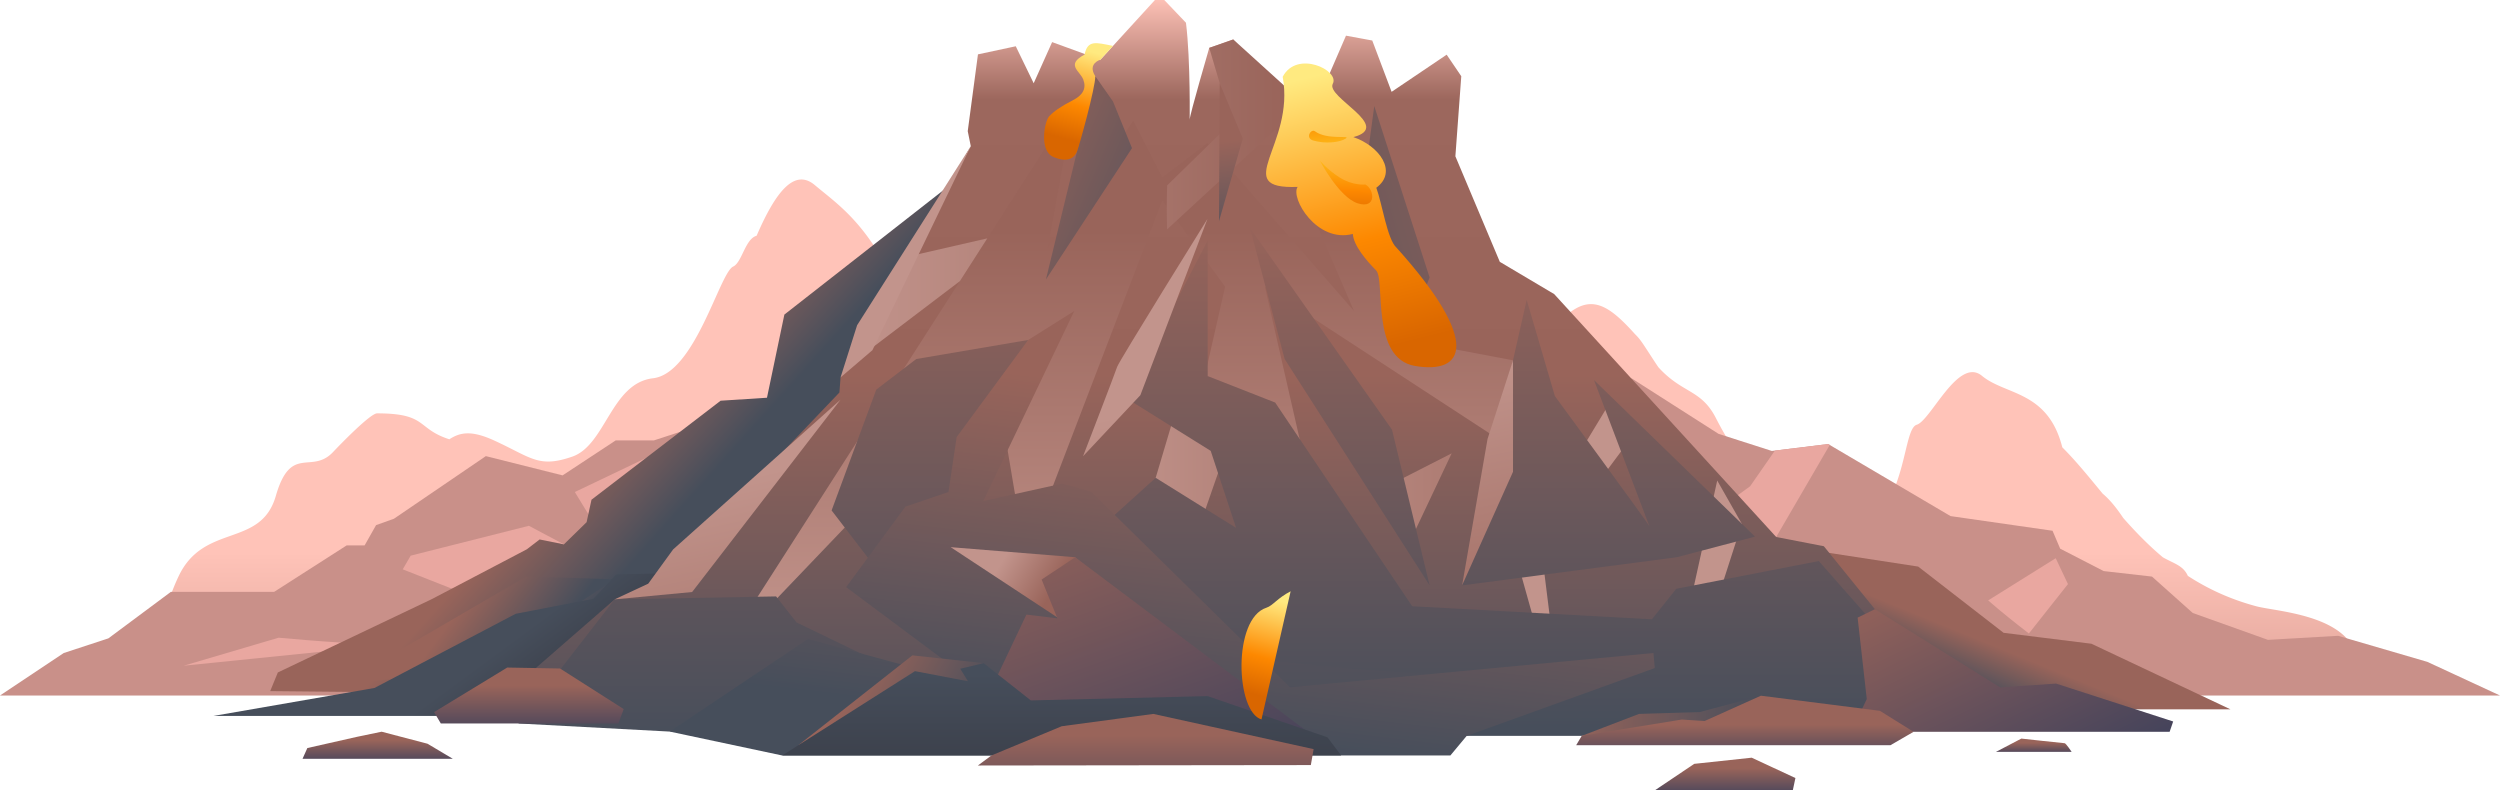 <svg id="_ÎÓÈ_1" data-name="—ÎÓÈ_1" xmlns="http://www.w3.org/2000/svg" xmlns:xlink="http://www.w3.org/1999/xlink" viewBox="0 0 9583.83 3029.88"><defs><style>.cls-1{fill:url(#linear-gradient);}.cls-2{fill:#c99089;}.cls-3{fill:#e9a7a0;}.cls-4{fill:url(#linear-gradient-2);}.cls-5{fill:url(#linear-gradient-3);}.cls-6{fill:url(#linear-gradient-4);}.cls-7{fill:url(#linear-gradient-5);}.cls-8{fill:url(#linear-gradient-6);}.cls-9{fill:url(#linear-gradient-7);}.cls-10{fill:#c2948c;}.cls-11{fill:url(#linear-gradient-8);}.cls-12{fill:url(#linear-gradient-9);}.cls-13{fill:url(#linear-gradient-10);}.cls-14{fill:url(#linear-gradient-11);}.cls-15{fill:url(#linear-gradient-12);}.cls-16{fill:url(#linear-gradient-13);}.cls-17{fill:url(#linear-gradient-14);}.cls-18{fill:url(#linear-gradient-15);}.cls-19{fill:url(#linear-gradient-16);}.cls-20{fill:url(#linear-gradient-17);}.cls-21{fill:url(#linear-gradient-18);}.cls-22{fill:url(#linear-gradient-19);}.cls-23{fill:url(#linear-gradient-20);}.cls-24{fill:url(#linear-gradient-21);}.cls-25{fill:url(#linear-gradient-22);}.cls-26{fill:url(#linear-gradient-23);}.cls-27{fill:url(#linear-gradient-24);}.cls-28{fill:url(#linear-gradient-25);}.cls-29{fill:url(#linear-gradient-26);}.cls-30{fill:url(#linear-gradient-27);}.cls-31{fill:url(#linear-gradient-28);}.cls-32{fill:url(#linear-gradient-29);}.cls-33{fill:url(#linear-gradient-30);}.cls-34{fill:url(#linear-gradient-31);}.cls-35{fill:url(#linear-gradient-32);}.cls-36{fill:url(#linear-gradient-33);}.cls-37{fill:url(#linear-gradient-34);}.cls-38{fill:url(#linear-gradient-35);}.cls-39{fill:url(#linear-gradient-36);}.cls-40{fill:url(#linear-gradient-37);}.cls-41{fill:url(#linear-gradient-38);}.cls-42{fill:url(#linear-gradient-39);}.cls-43{fill:url(#linear-gradient-40);}.cls-44{fill:url(#linear-gradient-41);}</style><linearGradient id="linear-gradient" x1="5086.76" y1="3863.5" x2="5086.76" y2="2838.71" gradientUnits="userSpaceOnUse"><stop offset="0" stop-color="#c2887e"/><stop offset="1" stop-color="#ffc3b8"/></linearGradient><linearGradient id="linear-gradient-2" x1="2659.82" y1="1896.8" x2="2328.63" y2="1599.41" gradientUnits="userSpaceOnUse"><stop offset="0" stop-color="#464e5b"/><stop offset="1" stop-color="#99645a"/></linearGradient><linearGradient id="linear-gradient-3" x1="7789.03" y1="3348.98" x2="7861.37" y2="3172.15" xlink:href="#linear-gradient-2"/><linearGradient id="linear-gradient-4" x1="2021.09" y1="2572.27" x2="1741.24" y2="2361.63" xlink:href="#linear-gradient-2"/><linearGradient id="linear-gradient-5" x1="1905.19" y1="2496.72" x2="2113.21" y2="2779.02" gradientUnits="userSpaceOnUse"><stop offset="0" stop-color="#464e5b"/><stop offset="1" stop-color="#373a44"/></linearGradient><linearGradient id="linear-gradient-6" x1="5039.25" y1="3726.76" x2="5039.25" y2="708.8" gradientUnits="userSpaceOnUse"><stop offset="0" stop-color="#464e5b"/><stop offset="0.52" stop-color="#99645a"/><stop offset="0.87" stop-color="#9c675d"/><stop offset="1" stop-color="#ffc3b8"/></linearGradient><linearGradient id="linear-gradient-7" x1="4376.42" y1="2463.88" x2="4376.42" y2="881.66" gradientUnits="userSpaceOnUse"><stop offset="0" stop-color="#c2948c"/><stop offset="1" stop-color="#99645a"/></linearGradient><linearGradient id="linear-gradient-8" x1="3674.41" y1="1235.87" x2="5198.61" y2="1235.87" xlink:href="#linear-gradient-7"/><linearGradient id="linear-gradient-9" x1="3243.7" y1="1161.26" x2="5055.4" y2="1161.26" xlink:href="#linear-gradient-7"/><linearGradient id="linear-gradient-10" x1="5045.46" y1="2622.37" x2="6645.42" y2="2622.37" xlink:href="#linear-gradient-7"/><linearGradient id="linear-gradient-11" x1="4514.75" y1="2723.4" x2="5949.09" y2="2723.4" xlink:href="#linear-gradient-7"/><linearGradient id="linear-gradient-12" x1="3564.75" y1="2810.08" x2="3564.75" y2="838.5" xlink:href="#linear-gradient-2"/><linearGradient id="linear-gradient-13" x1="5604.98" y1="2810.09" x2="5604.98" y2="838.47" xlink:href="#linear-gradient-2"/><linearGradient id="linear-gradient-14" x1="4639.95" y1="910.78" x2="3823.8" y2="561.81" xlink:href="#linear-gradient-2"/><linearGradient id="linear-gradient-15" x1="4578.6" y1="1865.33" x2="6411.22" y2="1351.08" xlink:href="#linear-gradient-2"/><linearGradient id="linear-gradient-16" x1="6441.36" y1="3530.62" x2="6441.36" y2="1559.01" xlink:href="#linear-gradient-2"/><linearGradient id="linear-gradient-17" x1="5136.2" y1="2810.09" x2="5136.2" y2="838.48" xlink:href="#linear-gradient-2"/><linearGradient id="linear-gradient-18" x1="4143.37" y1="3595.5" x2="4143.37" y2="1442.19" xlink:href="#linear-gradient-2"/><linearGradient id="linear-gradient-19" x1="4752.77" y1="1001.5" x2="4702.37" y2="540.69" xlink:href="#linear-gradient-2"/><linearGradient id="linear-gradient-20" x1="7828.33" y1="3023.43" x2="7390.43" y2="2113.95" gradientUnits="userSpaceOnUse"><stop offset="0" stop-color="#46445b"/><stop offset="1" stop-color="#99645a"/></linearGradient><linearGradient id="linear-gradient-21" x1="6763.03" y1="2774.13" x2="6000.69" y2="2718.78" xlink:href="#linear-gradient-2"/><linearGradient id="linear-gradient-22" x1="6689" y1="2918.78" x2="6689" y2="2778.74" xlink:href="#linear-gradient-20"/><linearGradient id="linear-gradient-23" x1="6613.22" y1="3051.01" x2="6613.22" y2="2945.38" xlink:href="#linear-gradient-20"/><linearGradient id="linear-gradient-24" x1="8071.57" y1="3611.28" x2="8071.57" y2="3568.44" xlink:href="#linear-gradient-20"/><linearGradient id="linear-gradient-25" x1="2027.58" y1="2809.7" x2="2027.58" y2="2628.84" xlink:href="#linear-gradient-20"/><linearGradient id="linear-gradient-26" x1="1447.91" y1="2926.53" x2="1447.91" y2="2838.84" xlink:href="#linear-gradient-20"/><linearGradient id="linear-gradient-27" x1="4440.2" y1="2812.05" x2="4594.76" y2="1512.83" xlink:href="#linear-gradient-2"/><linearGradient id="linear-gradient-28" x1="3865.39" y1="2113.88" x2="4056.55" y2="2233.35" xlink:href="#linear-gradient-7"/><linearGradient id="linear-gradient-29" x1="4484.03" y1="3043.8" x2="4065.05" y2="1865.19" xlink:href="#linear-gradient-20"/><linearGradient id="linear-gradient-30" x1="3700.01" y1="2866.6" x2="3272.34" y2="2615.7" xlink:href="#linear-gradient-2"/><linearGradient id="linear-gradient-31" x1="4069.95" y1="2583.22" x2="4069.95" y2="3093.8" xlink:href="#linear-gradient-5"/><linearGradient id="linear-gradient-32" x1="4392.31" y1="3174.07" x2="4392.31" y2="2819.51" xlink:href="#linear-gradient-20"/><linearGradient id="linear-gradient-33" x1="4722.56" y1="2277.2" x2="4986.66" y2="3488.41" xlink:href="#linear-gradient-7"/><linearGradient id="linear-gradient-34" x1="3616.91" y1="1668.85" x2="3887.23" y2="2908.59" xlink:href="#linear-gradient-7"/><linearGradient id="linear-gradient-35" x1="2773.93" y1="1844.24" x2="3032.66" y2="3030.82" xlink:href="#linear-gradient-7"/><linearGradient id="linear-gradient-36" x1="5613.42" y1="1403.8" x2="5883.44" y2="2642.14" xlink:href="#linear-gradient-7"/><linearGradient id="linear-gradient-37" x1="4356.23" y1="1252.18" x2="4448.51" y2="916" gradientUnits="userSpaceOnUse"><stop offset="0" stop-color="#d96600"/><stop offset="0.39" stop-color="#fd8800"/><stop offset="1" stop-color="#ffea80"/></linearGradient><linearGradient id="linear-gradient-38" x1="5579.63" y1="2055.98" x2="5318.24" y2="1010.42" xlink:href="#linear-gradient-37"/><linearGradient id="linear-gradient-39" x1="5430.64" y1="1572.77" x2="5438.26" y2="1261.94" gradientUnits="userSpaceOnUse"><stop offset="0" stop-color="#d96600"/><stop offset="0.39" stop-color="#fd8800"/><stop offset="1" stop-color="#fedb2a"/></linearGradient><linearGradient id="linear-gradient-40" x1="5348.43" y1="1041.46" x2="5375.03" y2="1365.19" xlink:href="#linear-gradient-39"/><linearGradient id="linear-gradient-41" x1="5063.82" y1="3376.75" x2="5162.15" y2="3018.53" xlink:href="#linear-gradient-37"/></defs><path class="cls-1" d="M8924.7,3044.74c-102.05-27.34-188-68-262.6-116.58-17.71-39.29-50.22-45.74-95.67-71.08-56.64-47.49-106.35-99.06-152.27-151.19,0-.06-.08-.09-.08-.13-30.59-45.94-56.34-74.24-78.51-92.76-52.57-63.8-102.22-125.22-154.76-177.61a.43.43,0,0,0,0,0c-55-217.49-217.17-199-307.91-274.05s-196.2,171.1-249.93,187.34-35.19,280.79-202.29,406.63c-144.63,108.92-102,122.71-164.53,156-92.47-69.52-186-216.92-280.81-382.56-21.47-66.85-43.05-50.59-122.6-205.75-56.77-110.74-127.76-93-220-194.23-7.06-9.13-59.11-91.11-66.19-99.69,0,0,0,0,0,0a189.26,189.26,0,0,0-23.54-27.34c-119.12-132.71-190.4-166-315.25-19.18-34.07,40.1-69.93,81.82-107.34,124.57-55.47,37.86-100.47,102.06-151.36,168.24-48.3,52-98.49,104.34-150.34,156.06,0,0-.06,0-.09.06-65.85,47.31-110.76,3.51-156,51.16q-46.52,42-94.41,82.33c-39,25.1-85,43.37-146.13,50.39-175.93,20.25-172.33,69.2-292.13,247.61-165.06,83.24-335,133.43-505.17,131.42-240.15-2.84-436.77-267.08-603.16-599.89-18.27-107.37-29.2-214.21-28.73-306.67,1.21-238.58-117.23-110.2-226.27-142.63-138.17-351.84-263-426.87-368.11-515.15-78.83-66.23-151,27.64-223.08,194.23-44,12-55.92,102.46-89.95,118.15-51.84,23.91-145.88,409.4-307,428.13s-181.27,256.18-310.09,300.62-155.51,3.92-298.08-61.59c-87.19-40.06-130.8-32.42-172.83-5-127.44-41.24-82.38-99.44-277.06-99.44-25.89,0-143.33,121.41-168.59,148.17-82.83,87.76-161.94-31.57-219.58,168.48s-274.92,102.9-372.13,306.84c-59.4,124.65-57.2,205-101.86,270.9L947,3282.62H9315.23C9315.23,3078.17,9007.14,3066.82,8924.7,3044.74Z" transform="translate(-274.91 -720.53)"/><polygon class="cls-2" points="0 2666.29 9583.83 2666.29 9305.29 2537.26 8963.18 2437.37 8694.36 2452.96 8406.02 2349.95 8249.64 2210.34 8064.44 2189.26 7897.76 2103.35 7868.44 2034.65 7477.44 1978.48 7008.27 1702.21 6792.41 1728.73 6588.09 1663.18 6255.66 1450.92 5739.23 1546.65 5251.72 1728.73 4365.34 1648.14 3330.13 1590.56 2927.45 1550.8 2507.14 1688.16 2360.52 1688.16 2156.71 1822.39 1862.47 1748.59 1510.13 1988.64 1441.7 2013.07 1397.73 2090.86 1328.84 2090.86 1050.77 2269.05 654.88 2269.05 415.39 2447.23 244.36 2503.36 0 2666.29"/><path class="cls-3" d="M2918.19,2750.61q67.53,9.61,134.54,20.66l34.74-58.34c-41.24-37.07-83.19-73.76-123.79-110.68-48.76-44.36-95.94-89.61-145.6-133.56l-54.73,2-284.86,136,60.44,98.86C2665.93,2718.45,2792.71,2732.74,2918.19,2750.61Z" transform="translate(-274.91 -720.53)"/><path class="cls-3" d="M2894,2849.54c-151.81-21.62-457.45-42.09-457.45-42.09l-134-71.29-453.23,114.49-30.53,52.45,245,96.52,142.38-86.68,776.76-24.3,13.83-23.28Q2945.54,2856.95,2894,2849.54Z" transform="translate(-274.91 -720.53)"/><path class="cls-3" d="M3109.58,2561.47q21.93,19.94,44.31,39.84l88.43-148.57-241.55,9.07Q3055,2511.7,3109.58,2561.47Z" transform="translate(-274.91 -720.53)"/><path class="cls-3" d="M1688.37,3190.2c-79.1-4.5-158.21-9.2-236.94-15.66q-54.18-4.47-108.45-9.31L979,3272.55l688.69-70,21-11.27C1688.56,3190.92,1688.48,3190.55,1688.37,3190.2Z" transform="translate(-274.91 -720.53)"/><path class="cls-3" d="M7783.67,3092.75l-22.58,14.1-228.7,74.52c111.57,22.33,222.55,45.71,330.52,74.45l106-15.39C7905.62,3192.12,7842.64,3143.34,7783.67,3092.75Z" transform="translate(-274.91 -720.53)"/><path class="cls-3" d="M8052.69,3149l149.8-189.37-46.94-99.16L7896.62,3022.2C7946.12,3065.58,7998.9,3107.53,8052.69,3149Z" transform="translate(-274.91 -720.53)"/><polygon class="cls-3" points="7008.27 1702.21 6804.15 1727.29 6709.09 1864.17 5601.85 2666.29 5770.57 2666.29 6780.28 2108.11 7014.4 1705.82 7008.27 1702.21"/><polygon class="cls-4" points="3679.38 679.95 3006.9 1205.96 2940.25 1524.73 2762.56 1536.12 2267.52 1915.65 2248.73 2001.84 2161.61 2086.91 2068.69 2068.09 2019.52 2105.79 1654.45 2297.17 1065.11 2577.89 1035.77 2649.39 2487.97 2664.03 3541.14 2522.78 3987.6 878.18 3679.38 679.95"/><path class="cls-5" d="M8292.47,3188.33l-336.74-41.91-327.4-253.88-491.27-75.46-160.17-106.53c-78.57,243-167.11,485.46-240.74,728.94l400.91.22H8825.23Z" transform="translate(-274.91 -720.53)"/><polygon class="cls-6" points="2356.42 2220.74 2017.53 2210.1 1458.37 2535.35 1286.24 2623.09 1821.33 2574.36 2356.42 2220.74"/><polygon class="cls-7" points="2946.46 2187.81 2362.31 2202 2274.69 2295.4 1976.75 2353.08 1435.45 2637.36 818.87 2744.47 2056.6 2744.47 2946.46 2187.81"/><path class="cls-8" d="M7266.67,2814.48,7084,2779.13,6233,1848l-208.53-123.72-170.31-404.54,22.59-307-56-82.6-211.1,142.44-74.16-196.76-100.71-18.58L5293,1184.91l-94.39-135.49-34.45,15.17L5002.62,871.78l-92,32.27s-75.23,257.77-75.23,276.08c0,20.29,4.13-226.54-14.05-372.4l-83.15-87.2h-35.78L4493.27,949.45l-185-67.53-70.7,157.78-68.7-141.79-144.92,31-39.17,294.4,11.68,57.68-499.28,886.42-4.3,57.74-719.35,753.46-142.16,39.5L2282.44,3322l650.41,142.77,4863.21,3.05Z" transform="translate(-274.91 -720.53)"/><polygon class="cls-9" points="4118.31 393.38 2741.28 2542.26 3811.65 1422.63 3931.78 2136.19 4455.58 768.68 4696.61 1099.05 4586.89 1581.11 5167.18 2493.26 4848.88 1099.05 5709.65 1660.93 6011.56 2027.84 5800.18 1381.25 5387.52 1303.26 5374.62 768.68 4828.15 351.99 5190.65 1192.25 4628.86 548.2 4455.58 679.95 4344.45 462.36 4016.61 950.97 4118.31 393.38"/><path class="cls-10" d="M6014.12,3466.67c127.28-144.17,218.75-248,218.75-248l-45.23-362L6542,2380.29l-93-120.54-361.59,597,70.1,250s-119.27,157.67-271.64,359.9Z" transform="translate(-274.91 -720.53)"/><polygon class="cls-10" points="6583.44 2746.67 6666.63 2645.05 6596.27 2259.52 6677.32 2007.98 6583.01 1842.15 6490.72 2260.62 6586.22 2538.11 6450.23 2746.58 6583.44 2746.67"/><path class="cls-11" d="M5198.61,1049.42l-196-177.64-92,32.27,84.81,286.64-246.17,240.56c-2.07,56.22-1.76,112.46-.35,168.71l443.87-409.27Z" transform="translate(-274.91 -720.53)"/><polygon class="cls-12" points="3784.84 913.74 3483.64 982.8 3243.7 1408.78 3679.79 1077.7 3784.84 913.74"/><path class="cls-13" d="M5685,2786.33,5840,2458.41,5547.09,2607.8C5573.93,2640.47,5665.94,2759.5,5685,2786.33Z" transform="translate(-274.91 -720.53)"/><path class="cls-14" d="M4803.05,2261.54c-2.33-2.68-4.74-5.31-7.09-8l-10.57,29.23-270.64,910.44,330.94-376.16,129.87-372.5C4912.15,2386.33,4857.38,2324.13,4803.05,2261.54Z" transform="translate(-274.91 -720.53)"/><polygon class="cls-15" points="3655.32 2039.13 3941.53 1303.26 3512.52 1376.27 3359.33 1493.46 3187.97 1956.72 3460.56 2311.97 3655.32 2039.13"/><polygon class="cls-16" points="3791.86 2821.02 6546.54 2821.02 7510.14 2761.86 6972.28 2150.73 6426.11 2257.08 6332.68 2374.06 5413.67 2324.08 4888.49 1543.24 4629.7 1441.72 4629.7 922.13 4316.84 1526.05 4641.34 1728.48 4738.61 2023.65 4430.38 1831.74 3699.83 2491.61 3791.86 2821.02"/><polygon class="cls-17" points="4266.68 388.99 4339.55 567.91 4009.61 1071.29 4198.86 292.15 4266.68 388.99"/><path class="cls-18" d="M5543.23,1127.14,5509.51,1376s127.09,664.82,140,656.32,105.85-248.15,105.85-248.15Z" transform="translate(-274.91 -720.53)"/><path class="cls-19" d="M6127.49,1870.08,5879.88,2964.65l313.48-41.1,509.56-66.83,299.93-79-617.3-600.16s216.22,570.64,212.73,560.81S6235.61,2239,6235.61,2239Z" transform="translate(-274.91 -720.53)"/><polygon class="cls-20" points="4791.92 873.72 4924.67 1376.27 5480.47 2244.11 5336.34 1647.34 4791.92 873.72"/><path class="cls-21" d="M5849,3309.79c-728-36.46-1262.08-118.49-1563.63-288.63s-288.6-194.44-288.6-194.44l-25.67,590.46-642.58-310.52L3250,3006.87l-618.68,11.27-369.06,475.91,580.12,31,2341-58.94C5254.55,3358.61,6468.36,3340.81,5849,3309.79Z" transform="translate(-274.91 -720.53)"/><polygon class="cls-22" points="4675.68 318.64 4673.03 848.05 4764.31 531.41 4675.68 318.64"/><polygon class="cls-23" points="7096.75 2805.47 8317.31 2805.47 8330.92 2765.81 7881.94 2620.52 7667.59 2635.17 7187.41 2335.38 7121.28 2367.69 7156.3 2679.82 7096.75 2805.47"/><polygon class="cls-24" points="6185.8 2838.45 6063.45 2821.02 6282.98 2736.83 6515.85 2729.74 6750.37 2666.99 6926.32 2787.63 6185.8 2838.45"/><polygon class="cls-25" points="7247.1 2856.75 7335.68 2805.47 7206.8 2725.03 6750.37 2666.99 6534.77 2764.04 6446.79 2758.34 6063.45 2821.02 6042.33 2856.75 7247.1 2856.75"/><polygon class="cls-26" points="6343.67 3029.88 6872.71 3029.88 6882.77 2982.62 6715.21 2904.62 6494.86 2928.25 6343.67 3029.88"/><path class="cls-27" d="M7926.66,3602.71h289.83s-21.79-33.09-26.8-33.09-165.86-17.71-165.86-17.71Z" transform="translate(-274.91 -720.53)"/><polygon class="cls-28" points="2370.45 2773.52 2391.04 2718.36 2146.99 2562.72 1944.46 2559.05 1664.11 2729.83 1689.92 2773.52 2370.45 2773.52"/><polygon class="cls-29" points="1159.74 2908.99 1736.07 2908.99 1638.88 2851.09 1462.98 2805.01 1367.49 2824.89 1178.18 2867.64 1159.74 2908.99"/><polygon class="cls-30" points="6338.5 2503.33 4945.22 2634.83 4182.31 1884.67 4070.82 1854.02 3769.29 1920.86 4118.3 1192.25 3941.53 1303.26 3667.35 1675.54 3635.92 1886.04 3470.81 1942.4 3243.7 2250.76 3748.78 2627.4 3097.32 2449.52 2567.48 2804.55 2998.23 2896.11 5560.07 2896.11 5622.59 2821.02 6343.67 2561.02 6338.5 2503.33"/><polygon class="cls-31" points="4168.68 2186.18 4121.73 2136.19 3644.3 2097.56 4123.44 2413.05 4168.68 2186.18"/><polygon class="cls-32" points="4732.27 2768.84 5000.42 2796.11 4121.73 2136.19 3993.22 2221.73 4053.59 2370.57 3934.81 2356.03 3763.46 2717.12 4732.27 2768.84"/><polygon class="cls-33" points="3784.19 2584.09 3770.67 2542.26 3497.71 2512.32 3060.12 2857 3784.19 2584.09"/><polygon class="cls-34" points="5141.38 2896.11 5088.9 2826.52 4629.37 2668.59 3951.78 2685.07 3770.67 2542.26 3681.16 2563.71 3710.84 2611.75 3507.63 2572.87 2998.53 2896.11 5141.38 2896.11"/><polygon class="cls-35" points="5025.12 2932.97 5035.84 2871.85 4421.18 2736.8 4069.94 2784.1 3800.68 2896.11 3748.78 2934.58 5025.12 2932.97"/><path class="cls-36" d="M4903.77,1559.74s-339.56,545.82-346.25,567.09-130.69,342.68-130.69,342.68l219.64-234Z" transform="translate(-274.91 -720.53)"/><polygon class="cls-37" points="3721.51 560.49 3285.77 1246.77 3222.23 1446.9 3344.41 1342.48 3721.51 560.49"/><polygon class="cls-38" points="3222.23 1532.13 2580.44 2106.19 2484.95 2237.58 2356.42 2297.61 2653.32 2269.49 3222.23 1532.13"/><polygon class="cls-39" points="5800.18 1381.25 5800.18 1808.65 5604.97 2244.11 5702.56 1682.79 5800.18 1381.25"/><path class="cls-40" d="M4541.61,896.54l-48.34,52.91s-50.94,14.5-19.5,63.23c0,44.91-60.28,263.35-70,288.17s-35.56,44.9-90.86,21.27S4279,1185.93,4296.57,1167s41.22-36.34,92.58-62.92c37.68-19.5,51.1-45.49,38.53-78.57s-68.68-56.73,5-95.71C4444.43,872.5,4476.26,883.36,4541.61,896.54Z" transform="translate(-274.91 -720.53)"/><path class="cls-41" d="M5192.13,1014.93c54.51-104.06,219.55-24.86,192.07,26.72s233.35,163.65,78.91,204.46c99.46,33.79,171.24,132.72,87.94,194.16,22.29,60.12,42.1,199.14,77.63,229.87,327.6,364.27,259.79,485.44,70.86,453.29-172-29.26-112.95-329.65-149.3-366.35s-86.6-94.88-89.19-139.77c-137.95,36.41-240.45-138-211.66-180.31C4987.05,1447.07,5240.66,1276.88,5192.13,1014.93Z" transform="translate(-274.91 -720.53)"/><path class="cls-42" d="M5509.51,1427.88s-48.16,5.31-98.4-26.6-77.06-66.15-77.06-66.15,73.69,141.79,145.75,164.83S5545.06,1447.37,5509.51,1427.88Z" transform="translate(-274.91 -720.53)"/><path class="cls-43" d="M5315.47,1223.66c-14.47-10.64-38.92,26-6.33,35.51,48.35,14.14,102.59,7.09,124.82-7.5S5363.8,1259.14,5315.47,1223.66Z" transform="translate(-274.91 -720.53)"/><path class="cls-44" d="M5110.86,3478.53c-99.21-29.34-111.31-386.76,19.19-428.44,24.6-7.86,41.21-36.35,92.58-62.92" transform="translate(-274.91 -720.53)"/></svg>